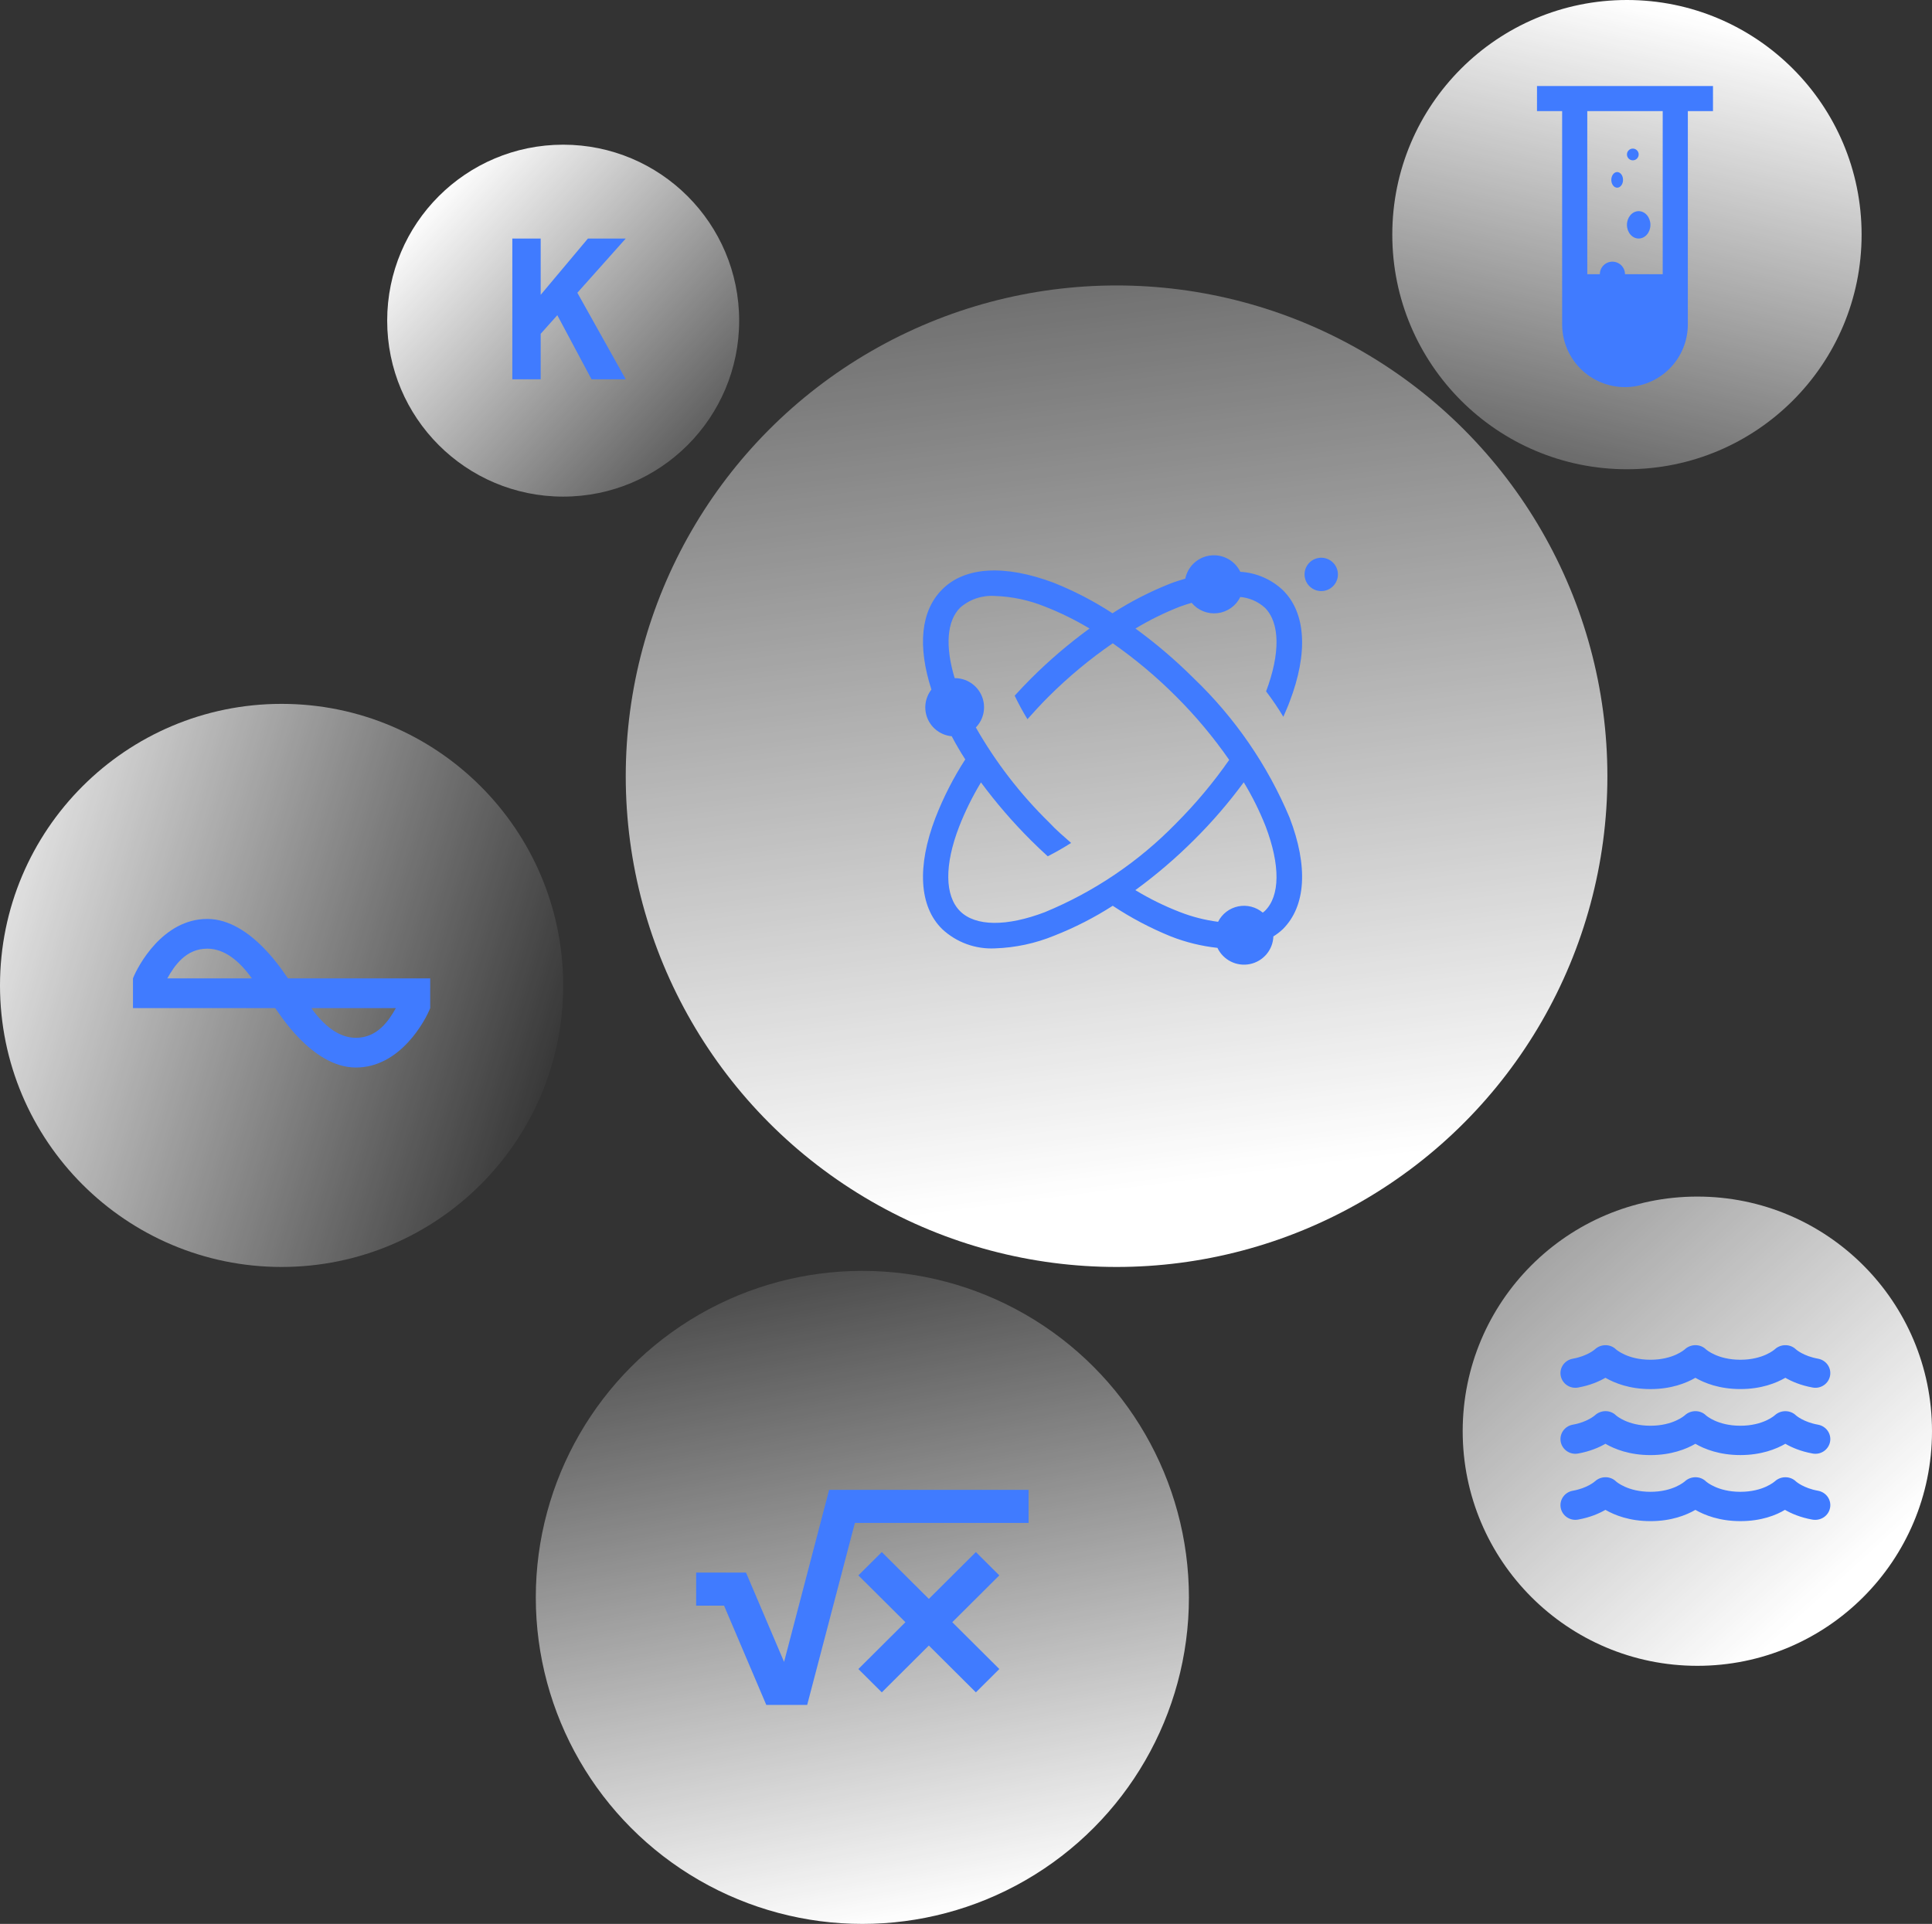 <svg width="494" height="492" viewBox="0 0 494 492" fill="none" xmlns="http://www.w3.org/2000/svg">
<rect x="0" y="0" width="494" height="492" fill="#333333" stroke="none"/>
<circle cx="144" cy="82" r="45" fill="url(#paint0_linear_1692_742)"/>
<circle cx="285.5" cy="198.5" r="125.5" fill="url(#paint1_linear_1692_742)"/>
<circle cx="72" cy="252" r="72" fill="url(#paint2_linear_1692_742)"/>
<circle cx="416" cy="60" r="60" fill="url(#paint3_linear_1692_742)"/>
<circle cx="220.5" cy="408.5" r="83.5" fill="url(#paint4_linear_1692_742)"/>
<circle cx="434" cy="366" r="60" fill="url(#paint5_linear_1692_742)"/>
<path d="M305.253 173.481C300.615 168.856 295.627 164.594 290.332 160.732C293.953 158.55 297.754 156.678 301.694 155.138C302.739 154.748 303.718 154.455 304.698 154.162C305.493 155.12 306.516 155.863 307.675 156.324C308.833 156.785 310.089 156.949 311.328 156.8C312.566 156.651 313.747 156.194 314.762 155.472C315.777 154.75 316.594 153.785 317.137 152.666C319.469 152.876 321.668 153.835 323.406 155.398C327.291 159.268 327.389 167.074 323.732 176.798C325.332 178.912 326.801 181.059 328.14 183.303C328.695 182.002 329.283 180.733 329.74 179.465C334.539 166.944 333.919 156.699 328.009 150.91C325.053 148.121 321.202 146.462 317.137 146.227C316.459 144.818 315.353 143.658 313.977 142.91C312.6 142.162 311.022 141.864 309.466 142.058C307.91 142.252 306.455 142.929 305.307 143.992C304.158 145.055 303.374 146.451 303.065 147.983C301.857 148.341 300.649 148.698 299.376 149.186C294.159 151.233 289.161 153.793 284.455 156.829C279.74 153.754 274.731 151.15 269.502 149.056C256.932 144.308 246.647 144.893 240.868 150.78C235.449 156.211 234.567 165.22 238.159 176.343C237.339 177.393 236.818 178.643 236.65 179.963C236.482 181.282 236.673 182.622 237.204 183.843C237.735 185.063 238.586 186.119 239.667 186.899C240.748 187.68 242.02 188.156 243.35 188.279C244.395 190.263 245.537 192.246 246.811 194.198C243.779 198.896 241.23 203.886 239.203 209.093C234.404 221.582 235.024 231.859 240.934 237.616C242.732 239.29 244.849 240.587 247.159 241.431C249.47 242.274 251.927 242.647 254.385 242.527C259.601 242.358 264.743 241.256 269.567 239.275C274.791 237.222 279.8 234.662 284.521 231.632C289.197 234.731 294.174 237.357 299.376 239.47C303.2 240.969 307.208 241.953 311.293 242.397C312.01 243.916 313.219 245.15 314.726 245.902C316.233 246.654 317.949 246.879 319.6 246.541C321.25 246.203 322.739 245.322 323.826 244.039C324.913 242.757 325.536 241.147 325.593 239.47C326.46 238.936 327.27 238.315 328.009 237.616C333.919 231.729 334.539 221.582 329.74 209.093C324.109 195.679 315.775 183.558 305.253 173.481ZM267.184 233.258C257.389 236.998 249.39 236.933 245.472 232.998C241.554 229.062 241.456 221.224 245.243 211.402C246.778 207.479 248.646 203.692 250.826 200.085C254.715 205.339 258.993 210.297 263.625 214.915C265.029 216.313 266.465 217.679 267.902 218.98C269.861 217.983 271.853 216.845 273.877 215.565C271.983 213.874 270.09 212.313 268.261 210.329C260.913 203.137 254.605 194.96 249.52 186.035C250.542 184.98 251.228 183.649 251.494 182.209C251.759 180.768 251.592 179.281 251.014 177.934C250.435 176.587 249.471 175.44 248.241 174.636C247.012 173.833 245.571 173.408 244.101 173.416C241.652 165.285 242.076 158.813 245.505 155.398C246.712 154.338 248.119 153.528 249.643 153.014C251.168 152.5 252.78 152.294 254.385 152.406C258.791 152.552 263.135 153.478 267.216 155.138C271.156 156.678 274.957 158.55 278.578 160.732C273.284 164.594 268.295 168.856 263.658 173.481C262.221 174.912 260.817 176.408 259.446 177.904C260.429 179.964 261.519 181.973 262.711 183.921C264.474 181.937 266.27 179.985 268.196 178.067C273.219 173.068 278.682 168.529 284.521 164.504C290.296 168.545 295.704 173.083 300.682 178.067C305.7 183.069 310.257 188.512 314.297 194.328C310.247 200.136 305.691 205.578 300.682 210.589C291.182 220.339 279.783 228.052 267.184 233.258ZM323.406 232.965L322.883 233.388C322.026 232.664 321.015 232.144 319.926 231.867C318.837 231.589 317.699 231.563 316.598 231.788C315.497 232.014 314.462 232.486 313.571 233.169C312.68 233.852 311.957 234.727 311.456 235.73C308.1 235.3 304.81 234.459 301.661 233.225C297.716 231.698 293.914 229.826 290.299 227.631C295.594 223.77 300.583 219.507 305.22 214.882C309.87 210.281 314.15 205.322 318.019 200.052C320.209 203.659 322.088 207.446 323.634 211.37C327.356 221.224 327.356 229.095 323.406 232.965Z" fill="#407BFF"/>
<path d="M338.516 151.104C340.841 150.726 342.42 148.535 342.043 146.21C341.665 143.885 339.474 142.306 337.149 142.683C334.824 143.061 333.245 145.252 333.622 147.577C334 149.902 336.191 151.481 338.516 151.104Z" fill="#407BFF"/>
<path d="M73.634 250.2C73.064 249.592 64.4 235 53 235C41.6 235 35.216 247.084 34 250.2V257.8H70.366C70.936 258.408 79.6 273 91 273C102.4 273 108.784 260.916 110 257.8V250.2H73.634ZM53 242.6C57.446 242.6 61.284 245.83 64.4 250.2H42.778C44.564 247.046 47.452 242.6 53 242.6ZM91 265.4C86.554 265.4 82.716 262.17 79.6 257.8H101.222C99.436 260.954 96.548 265.4 91 265.4Z" fill="#407BFF"/>
<path d="M464.858 364.333C461.117 363.663 459.247 361.982 459.212 361.953C457.743 360.525 455.335 360.537 453.826 361.907C453.706 362.017 450.814 364.602 444.994 364.602C439.174 364.602 436.283 362.018 436.205 361.952C434.745 360.513 432.337 360.537 430.828 361.907C430.708 362.017 427.816 364.602 421.996 364.602C416.176 364.602 413.292 362.025 413.208 361.954C411.747 360.513 409.345 360.525 407.834 361.919C407.757 361.978 405.887 363.665 402.145 364.333C400.063 364.706 398.684 366.658 399.064 368.694C399.446 370.731 401.433 372.103 403.526 371.708C406.56 371.164 408.883 370.145 410.496 369.219C412.832 370.57 416.661 372.111 422 372.111C427.336 372.111 431.162 370.574 433.499 369.223C435.837 370.574 439.662 372.104 444.998 372.104C450.338 372.104 454.167 370.57 456.503 369.219C458.116 370.149 460.439 371.166 463.473 371.709C465.576 372.104 467.553 370.731 467.935 368.695C468.319 366.665 466.942 364.708 464.858 364.333ZM464.858 381.229C461.117 380.559 459.247 378.879 459.212 378.849C457.749 377.421 455.342 377.429 453.833 378.805C453.706 378.909 450.819 381.499 444.998 381.499C439.176 381.499 436.286 378.914 436.208 378.848C434.745 377.413 432.339 377.428 430.831 378.804C430.708 378.909 427.821 381.499 422 381.499C416.178 381.499 413.288 378.914 413.21 378.848C411.747 377.413 409.344 377.423 407.833 378.808C407.755 378.878 405.884 380.558 402.144 381.229C400.062 381.602 398.683 383.553 399.063 385.59C399.447 387.627 401.435 388.998 403.527 388.599C406.56 388.06 408.883 387.041 410.496 386.115C412.832 387.466 416.666 389 422.005 389C427.341 389 431.162 387.47 433.499 386.119C435.835 387.463 439.668 388.998 445.01 388.998C450.35 388.998 454.173 387.464 456.401 386.113C458.014 387.043 460.337 388.06 463.371 388.603C465.576 388.998 467.553 387.627 467.936 385.588C468.319 383.549 466.942 381.604 464.858 381.229ZM403.527 354.83C406.561 354.288 408.884 353.271 410.497 352.34C412.833 353.691 416.662 355.232 422.001 355.232C427.337 355.232 431.163 353.695 433.5 352.344C435.838 353.695 439.663 355.225 444.999 355.225C450.339 355.225 454.168 353.691 456.504 352.34C458.118 353.271 460.44 354.288 463.474 354.83C465.577 355.226 467.554 353.853 467.936 351.817C468.316 349.78 466.937 347.829 464.855 347.456C461.114 346.785 459.245 345.105 459.21 345.076C457.746 343.647 455.34 343.656 453.831 345.032C453.711 345.142 450.819 347.727 444.999 347.727C439.179 347.727 436.287 345.142 436.209 345.076C434.746 343.641 432.341 343.656 430.833 345.032C430.713 345.142 427.821 347.727 422.001 347.727C416.181 347.727 413.292 345.147 413.208 345.082C411.747 343.646 409.345 343.657 407.834 345.041C407.757 345.111 405.887 346.791 402.145 347.461C400.063 347.835 398.684 349.786 399.064 351.823C399.447 353.858 401.435 355.229 403.527 354.83Z" fill="#407BFF"/>
<path d="M219.48 426.819L231.507 414.846L219.48 402.873L225.472 396.908L237.5 408.881L249.527 396.908L255.52 402.873L243.493 414.846L255.52 426.819L249.527 432.785L237.5 420.812L225.472 432.785L219.48 426.819ZM178 402.154H190.75L200.483 425L212 381H263V389.462H218.588L206.39 436H195.935L185.14 410.615H178V402.154Z" fill="#407BFF"/>
<path d="M419 61C420.657 61 422 59.433 422 57.5C422 55.567 420.657 54 419 54C417.343 54 416 55.567 416 57.5C416 59.433 417.343 61 419 61Z" fill="#407BFF"/>
<path d="M413.5 48C414.328 48 415 47.105 415 46C415 44.895 414.328 44 413.5 44C412.672 44 412 44.895 412 46C412 47.105 412.672 48 413.5 48Z" fill="#407BFF"/>
<path d="M417.5 41C418.328 41 419 40.328 419 39.5C419 38.672 418.328 38 417.5 38C416.672 38 416 38.672 416 39.5C416 40.328 416.672 41 417.5 41Z" fill="#407BFF"/>
<path d="M393 22V28.417H399.429V82.958C399.429 87.213 401.122 91.293 404.136 94.302C407.15 97.31 411.238 99 415.5 99C419.762 99 423.85 97.31 426.864 94.302C429.878 91.293 431.571 87.213 431.571 82.958V28.417H438V22H393ZM425.143 28.417V70.125H415.5C415.5 69.274 415.161 68.458 414.559 67.856C413.956 67.255 413.138 66.917 412.286 66.917C411.433 66.917 410.616 67.255 410.013 67.856C409.41 68.458 409.071 69.274 409.071 70.125H405.857V28.417H425.143Z" fill="#407BFF"/>
<path d="M131 61H138.25V75.4L150.333 61H160L147.627 74.872L160 97H151.252L142.503 80.608L138.25 85.36V97H131V61Z" fill="#407BFF"/>
<defs>
<linearGradient id="paint0_linear_1692_742" x1="113" y1="47.5" x2="199" y2="127" gradientUnits="userSpaceOnUse">
<stop stop-color="white"/>
<stop offset="1" stop-color="white" stop-opacity="0"/>
</linearGradient>
<linearGradient id="paint1_linear_1692_742" x1="303" y1="302.5" x2="261" y2="-25.5" gradientUnits="userSpaceOnUse">
<stop stop-color="white"/>
<stop offset="1" stop-color="white" stop-opacity="0"/>
</linearGradient>
<linearGradient id="paint2_linear_1692_742" x1="-25" y1="229" x2="144" y2="280" gradientUnits="userSpaceOnUse">
<stop stop-color="white"/>
<stop offset="1" stop-color="white" stop-opacity="0"/>
</linearGradient>
<linearGradient id="paint3_linear_1692_742" x1="416" y1="0" x2="378" y2="158.5" gradientUnits="userSpaceOnUse">
<stop stop-color="white"/>
<stop offset="1" stop-color="white" stop-opacity="0"/>
</linearGradient>
<linearGradient id="paint4_linear_1692_742" x1="230" y1="492" x2="195" y2="304" gradientUnits="userSpaceOnUse">
<stop stop-color="white"/>
<stop offset="1" stop-color="white" stop-opacity="0"/>
</linearGradient>
<linearGradient id="paint5_linear_1692_742" x1="465" y1="409.5" x2="293.5" y2="220.5" gradientUnits="userSpaceOnUse">
<stop stop-color="white"/>
<stop offset="1" stop-color="white" stop-opacity="0"/>
</linearGradient>
</defs>
</svg>
